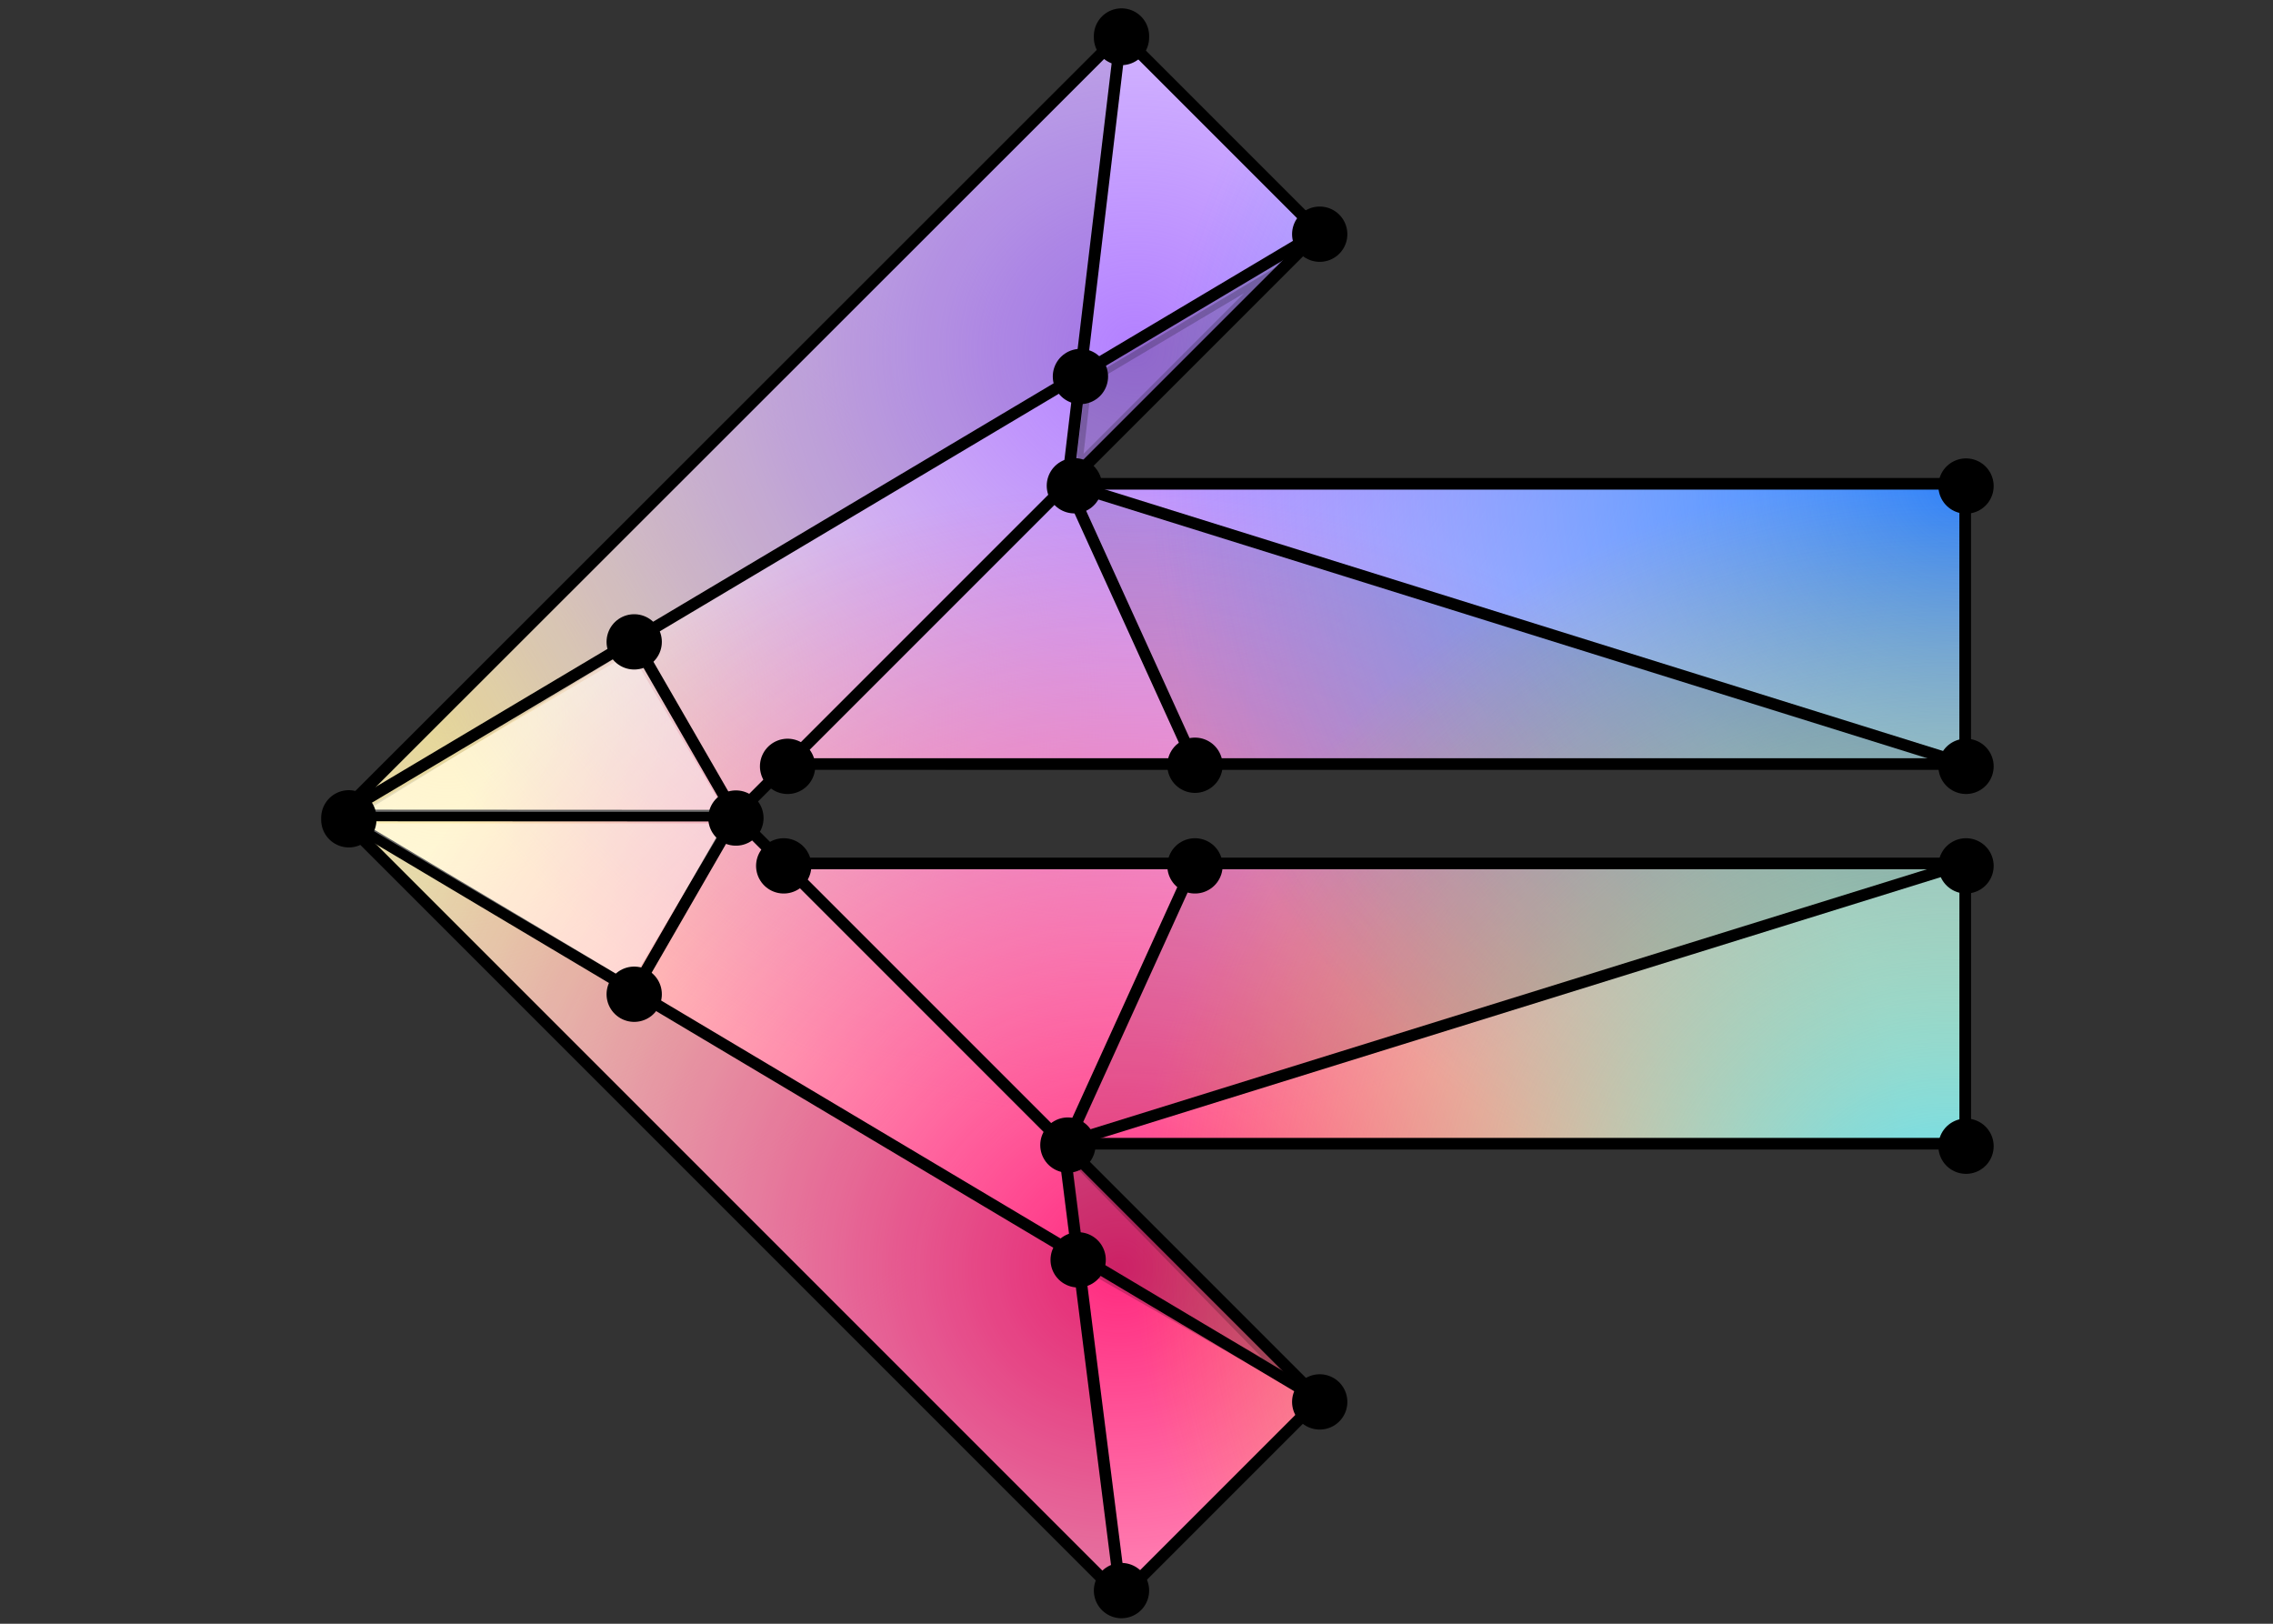 <?xml version="1.0" encoding="UTF-8" standalone="no"?>
<!-- Created with Inkscape (http://www.inkscape.org/) -->

<svg
   width="126mm"
   height="90mm"
   viewBox="0 0 126 90"
   version="1.1"
   id="svg1322"
   inkscape:version="1.1.2 (b8e25be833, 2022-02-05)"
   sodipodi:docname="logo.svg"
   xmlns:inkscape="http://www.inkscape.org/namespaces/inkscape"
   xmlns:sodipodi="http://sodipodi.sourceforge.net/DTD/sodipodi-0.dtd"
   xmlns:xlink="http://www.w3.org/1999/xlink"
   xmlns="http://www.w3.org/2000/svg"
   xmlns:svg="http://www.w3.org/2000/svg">
  <rect x="0" y="0" width="126" height="90" fill="#333333" stroke="none"/>
  <sodipodi:namedview
     id="namedview1324"
     pagecolor="#ffffff"
     bordercolor="#666666"
     borderopacity="1.0"
     inkscape:pageshadow="2"
     inkscape:pageopacity="0.0"
     inkscape:pagecheckerboard="0"
     inkscape:document-units="mm"
     showgrid="false"
     height="50mm"
     inkscape:zoom="1.8973437"
     inkscape:cx="223.47032"
     inkscape:cy="212.66574"
     inkscape:window-width="2488"
     inkscape:window-height="1529"
     inkscape:window-x="72"
     inkscape:window-y="34"
     inkscape:window-maximized="1"
     inkscape:current-layer="layer1"
     showguides="true"
     inkscape:guide-bbox="true" />
  <defs
     id="defs1319">
    <radialGradient
       inkscape:collect="always"
       xlink:href="#linearGradient2558"
       id="radialGradient20059"
       gradientUnits="userSpaceOnUse"
       gradientTransform="matrix(1,0,0,0.961,132.292,14.052)"
       cx="34.52"
       cy="358.635"
       fx="34.52"
       fy="358.635"
       r="46.465" />
    <linearGradient
       inkscape:collect="always"
       id="linearGradient2558">
      <stop
         style="stop-color:#ffeeaa;stop-opacity:1;"
         offset="0"
         id="stop2554" />
      <stop
         style="stop-color:#ffeeaa;stop-opacity:0;"
         offset="1"
         id="stop2556" />
    </linearGradient>
    <radialGradient
       inkscape:collect="always"
       xlink:href="#linearGradient2904"
       id="radialGradient20061"
       gradientUnits="userSpaceOnUse"
       gradientTransform="matrix(1,0,0,0.961,132.292,14.052)"
       cx="73.846"
       cy="336.764"
       fx="73.846"
       fy="336.764"
       r="46.465" />
    <linearGradient
       inkscape:collect="always"
       id="linearGradient2904">
      <stop
         style="stop-color:#b380ff;stop-opacity:1;"
         offset="0"
         id="stop2900" />
      <stop
         style="stop-color:#b380ff;stop-opacity:0;"
         offset="1"
         id="stop2902" />
    </linearGradient>
    <radialGradient
       inkscape:collect="always"
       xlink:href="#linearGradient3234"
       id="radialGradient20063"
       gradientUnits="userSpaceOnUse"
       gradientTransform="matrix(1,0,0,0.961,132.292,14.052)"
       cx="72.927"
       cy="391.369"
       fx="72.927"
       fy="391.369"
       r="46.465" />
    <linearGradient
       inkscape:collect="always"
       id="linearGradient3234">
      <stop
         style="stop-color:#ff2a7f;stop-opacity:1;"
         offset="0"
         id="stop3230" />
      <stop
         style="stop-color:#ff2a7f;stop-opacity:0;"
         offset="1"
         id="stop3232" />
    </linearGradient>
    <radialGradient
       inkscape:collect="always"
       xlink:href="#linearGradient3436"
       id="radialGradient20065"
       gradientUnits="userSpaceOnUse"
       gradientTransform="matrix(1,0,0,0.961,132.292,14.052)"
       cx="121.218"
       cy="344.598"
       fx="121.218"
       fy="344.598"
       r="46.465" />
    <linearGradient
       inkscape:collect="always"
       id="linearGradient3436">
      <stop
         style="stop-color:#2a7fff;stop-opacity:1;"
         offset="0"
         id="stop3432" />
      <stop
         style="stop-color:#2a7fff;stop-opacity:0;"
         offset="1"
         id="stop3434" />
    </linearGradient>
    <radialGradient
       inkscape:collect="always"
       xlink:href="#linearGradient3702"
       id="radialGradient20067"
       gradientUnits="userSpaceOnUse"
       gradientTransform="matrix(1,0,0,0.961,132.292,14.052)"
       cx="120.263"
       cy="390.417"
       fx="120.263"
       fy="390.417"
       r="46.465" />
    <linearGradient
       inkscape:collect="always"
       id="linearGradient3702">
      <stop
         style="stop-color:#55ddff;stop-opacity:1"
         offset="0"
         id="stop3698" />
      <stop
         style="stop-color:#ffcc00;stop-opacity:0;"
         offset="1"
         id="stop3700" />
    </linearGradient>
    <rect
       x="423.472"
       y="1225.319"
       width="613.628"
       height="138.27"
       id="rect20057" />
    <rect
       x="423.472"
       y="1225.319"
       width="542.579"
       height="105.342"
       id="rect26256" />
  </defs>
  <g
     inkscape:label="Layer 1"
     inkscape:groupmode="layer"
     id="layer1">
    <g
       id="g2516"
       transform="translate(0.2)">
      <path
         id="path19995"
         style="fill:#ffffff;stroke:none;stroke-width:0.257"
         d="m 61.968,1.994 -29.497,29.497 -2.865,2.865 -0.011,-0.013 L 18.607,45.33 32.471,59.194 48.104,74.827 61.968,88.691 72.956,77.704 59.092,63.84 58.782,63.53 H 108.783 V 47.992 H 43.244 l -2.65,-2.65 2.864,-2.864 h 65.324 V 26.939 H 58.997 L 72.956,12.981 Z"
         sodipodi:nodetypes="ccccccccccccccccccccc" />
      <g
         id="g20007"
         transform="matrix(0.97,0,0,0.97,-137.214,-308.183)">
        <path
           id="path19997"
           style="fill:url(#radialGradient20059);fill-opacity:1;stroke:none;stroke-width:0.265"
           d="m 205.265,319.651 -30.398,30.398 -2.952,2.952 -0.012,-0.012 -11.323,11.323 14.288,14.287 16.11,16.11 14.288,14.287 11.323,-11.323 -14.288,-14.287 -0.319,-0.319 h 51.528 v -16.013 h -67.541 l -2.731,-2.731 2.952,-2.952 h 67.319 V 345.358 h -51.306 l 14.385,-14.385 z" />
        <path
           id="path19999"
           style="fill:url(#radialGradient20061);fill-opacity:1;stroke:none;stroke-width:0.265"
           d="m 205.265,319.651 -30.398,30.398 -2.952,2.952 -0.012,-0.012 -11.323,11.323 14.288,14.287 16.11,16.11 14.288,14.287 11.323,-11.323 -14.288,-14.287 -0.319,-0.319 h 51.528 v -16.013 h -67.541 l -2.731,-2.731 2.952,-2.952 h 67.319 V 345.358 h -51.306 l 14.385,-14.385 z" />
        <path
           id="path20001"
           style="fill:url(#radialGradient20063);fill-opacity:1;stroke:none;stroke-width:0.265"
           d="m 205.265,319.651 -30.398,30.398 -2.952,2.952 -0.012,-0.012 -11.323,11.323 14.288,14.287 16.11,16.11 14.288,14.287 11.323,-11.323 -14.288,-14.287 -0.319,-0.319 h 51.528 v -16.013 h -67.541 l -2.731,-2.731 2.952,-2.952 h 67.319 V 345.358 h -51.306 l 14.385,-14.385 z" />
        <path
           id="path20003"
           style="fill:url(#radialGradient20065);fill-opacity:1;stroke:none;stroke-width:0.265"
           d="m 205.265,319.651 -30.398,30.398 -2.952,2.952 -0.012,-0.012 -11.323,11.323 14.288,14.287 16.11,16.11 14.288,14.287 11.323,-11.323 -14.288,-14.287 -0.319,-0.319 h 51.528 v -16.013 h -67.541 l -2.731,-2.731 2.952,-2.952 h 67.319 V 345.358 h -51.306 l 14.385,-14.385 z" />
        <path
           id="path20005"
           style="fill:url(#radialGradient20067);fill-opacity:1;stroke:none;stroke-width:0.265"
           d="m 205.265,319.651 -30.398,30.398 -2.952,2.952 -0.012,-0.012 -11.323,11.323 14.287,14.287 16.11,16.11 14.288,14.287 11.323,-11.323 -14.288,-14.287 -0.319,-0.319 h 51.528 v -16.013 h -67.541 l -2.731,-2.731 2.952,-2.952 h 67.319 V 345.358 h -51.306 l 14.385,-14.385 z" />
      </g>
      <g
         id="g20035"
         transform="matrix(0.97,0,0,0.97,-8.843,-308.183)">
        <path
           style="fill:none;stroke:#000000;stroke-width:0.665;stroke-linecap:butt;stroke-linejoin:miter;stroke-miterlimit:4;stroke-dasharray:none;stroke-opacity:1"
           d="m 28.288,364.311 44.685,-44.66 11.323,11.323 -14.385,14.385 h 51.306 v 16.013 H 53.899 l -2.952,2.952 2.731,2.731 h 67.541 v 16.013 H 69.69 l 14.606,14.606 -11.323,11.323 z"
           id="path20009" />
        <path
           style="fill:none;stroke:#000000;stroke-width:0.665;stroke-linecap:butt;stroke-linejoin:miter;stroke-miterlimit:4;stroke-dasharray:none;stroke-opacity:1"
           d="m 53.899,361.371 16.013,-16.013 3.061,-25.707 v 0 0 0"
           id="path20011" />
        <path
           style="fill:none;stroke:#000000;stroke-width:0.665;stroke-linecap:butt;stroke-linejoin:miter;stroke-miterlimit:4;stroke-dasharray:none;stroke-opacity:1"
           d="m 50.947,364.323 -22.659,-0.012"
           id="path20013" />
        <path
           style="fill:none;stroke:#000000;stroke-width:0.665;stroke-linecap:butt;stroke-linejoin:miter;stroke-miterlimit:4;stroke-dasharray:none;stroke-opacity:1"
           d="m 53.677,367.054 16.013,16.013"
           id="path20015" />
        <path
           style="fill:none;stroke:#000000;stroke-width:0.665;stroke-linecap:butt;stroke-linejoin:miter;stroke-miterlimit:4;stroke-dasharray:none;stroke-opacity:1"
           d="m 69.69,383.067 3.283,25.929"
           id="path20017" />
        <path
           style="fill:none;stroke:#000000;stroke-width:0.665;stroke-linecap:butt;stroke-linejoin:miter;stroke-miterlimit:4;stroke-dasharray:none;stroke-opacity:1"
           d="M 84.297,397.674 28.288,364.311 v 0 0 0"
           id="path20019" />
        <path
           style="fill:none;stroke:#000000;stroke-width:0.665;stroke-linecap:butt;stroke-linejoin:miter;stroke-miterlimit:4;stroke-dasharray:none;stroke-opacity:1"
           d="m 28.288,364.311 56.008,-33.338"
           id="path20021" />
        <path
           style="fill:none;stroke:#000000;stroke-width:0.665;stroke-linecap:butt;stroke-linejoin:miter;stroke-miterlimit:4;stroke-dasharray:none;stroke-opacity:1"
           d="m 69.912,345.358 51.306,16.013"
           id="path20023" />
        <path
           style="fill:none;stroke:#000000;stroke-width:0.665;stroke-linecap:butt;stroke-linejoin:miter;stroke-miterlimit:4;stroke-dasharray:none;stroke-opacity:1"
           d="m 121.218,367.054 -51.528,16.013 v 0 0 0"
           id="path20025" />
        <path
           style="fill:none;stroke:#000000;stroke-width:0.665;stroke-linecap:butt;stroke-linejoin:miter;stroke-miterlimit:4;stroke-dasharray:none;stroke-opacity:1"
           d="m 69.912,345.358 7.259,15.949"
           id="path20027"
           sodipodi:nodetypes="cc" />
        <path
           style="fill:none;stroke:#000000;stroke-width:0.665;stroke-linecap:butt;stroke-linejoin:miter;stroke-miterlimit:4;stroke-dasharray:none;stroke-opacity:1"
           d="M 50.947,364.323 45.136,354.259"
           id="path20029" />
        <path
           style="fill:none;stroke:#000000;stroke-width:0.665;stroke-linecap:butt;stroke-linejoin:miter;stroke-miterlimit:4;stroke-dasharray:none;stroke-opacity:1"
           d="m 50.947,364.323 -5.81,10.064"
           id="path20031" />
        <path
           style="fill:none;stroke:#000000;stroke-width:0.665;stroke-linecap:butt;stroke-linejoin:miter;stroke-miterlimit:4;stroke-dasharray:none;stroke-opacity:1"
           d="m 69.912,383.003 7.259,-15.949"
           id="path20033"
           sodipodi:nodetypes="cc" />
      </g>
      <path
         style="opacity:0.2;fill:#000000;stroke:#000000;stroke-width:0.676px;stroke-linecap:butt;stroke-linejoin:miter;stroke-opacity:1"
         d="M 59.99,21.067 59.421,26.076 70.908,14.584 Z"
         id="path20041"
         sodipodi:nodetypes="cccc" />
      <path
         style="opacity:0.2;fill:#000000;stroke:#000000;stroke-width:0.676px;stroke-linecap:butt;stroke-linejoin:miter;stroke-opacity:1"
         d="M 59.566,69.83 58.782,63.531 71.688,76.745 Z"
         id="path20043"
         sodipodi:nodetypes="cccc" />
      <path
         style="opacity:0.4;fill:#ffffff;stroke:none;stroke-width:0.676px;stroke-linecap:butt;stroke-linejoin:miter;stroke-opacity:1"
         d="m 19.798,44.998 14.975,-8.82 5.24,8.822 z"
         id="path20045"
         sodipodi:nodetypes="cccc" />
      <path
         style="opacity:0.4;fill:#ffffff;stroke:none;stroke-width:0.676px;stroke-linecap:butt;stroke-linejoin:miter;stroke-opacity:1"
         d="m 19.798,45.642 14.975,8.82 5.24,-8.822 z"
         id="path20047"
         sodipodi:nodetypes="cccc" />
      <path
         style="opacity:0.1;fill:#000000;stroke:none;stroke-width:0.676px;stroke-linecap:butt;stroke-linejoin:miter;stroke-opacity:1"
         d="m 19.798,45.642 40.192,24.593 v 0 L 61.968,88.691 18.607,45.33 v 0 0"
         id="path20049"
         sodipodi:nodetypes="ccccccc" />
      <path
         style="opacity:0.1;fill:#000000;stroke:none;stroke-width:0.676px;stroke-linecap:butt;stroke-linejoin:miter;stroke-opacity:1"
         d="M 19.798,45.128 59.99,20.534 v 0 L 61.968,2.079 18.607,45.439 v 0 0"
         id="path20051"
         sodipodi:nodetypes="ccccccc" />
      <path
         style="opacity:0.1;fill:#000000;stroke:none;stroke-width:0.676px;stroke-linecap:butt;stroke-linejoin:miter;stroke-opacity:1"
         d="m 58.997,26.94 7.044,15.477 42.741,0.062 -49.785,-15.538 v 0 0"
         id="path20053"
         sodipodi:nodetypes="cccccc" />
      <path
         style="opacity:0.1;fill:#000000;stroke:none;stroke-width:0.676px;stroke-linecap:butt;stroke-linejoin:miter;stroke-opacity:1"
         d="m 58.997,63.469 7.044,-15.477 42.741,-0.062 -49.785,15.538 v 0 0"
         id="path20055"
         sodipodi:nodetypes="cccccc" />
      <path
         style="fill:none;stroke:#000000;stroke-width:3.065;stroke-linecap:round;stroke-linejoin:miter;stroke-miterlimit:4;stroke-dasharray:none;stroke-opacity:1"
         d="m 61.968,2.079 -3.5e-5,-0.084"
         id="path420"
         sodipodi:nodetypes="cc" />
      <path
         style="fill:none;stroke:#000000;stroke-width:3.065;stroke-linecap:round;stroke-linejoin:miter;stroke-miterlimit:4;stroke-dasharray:none;stroke-opacity:1"
         d="m 72.956,12.981 h 10e-7"
         id="path1658"
         sodipodi:nodetypes="cc" />
      <path
         style="fill:none;stroke:#000000;stroke-width:3.065;stroke-linecap:round;stroke-linejoin:miter;stroke-miterlimit:4;stroke-dasharray:none;stroke-opacity:1"
         d="m 59.692,20.868 v 0"
         id="path2247"
         sodipodi:nodetypes="cc" />
      <path
         style="fill:none;stroke:#000000;stroke-width:3.065;stroke-linecap:round;stroke-linejoin:miter;stroke-miterlimit:4;stroke-dasharray:none;stroke-opacity:1"
         d="m 59.356,26.924 v 0"
         id="path2594"
         sodipodi:nodetypes="cc" />
      <path
         style="fill:none;stroke:#000000;stroke-width:3.065;stroke-linecap:round;stroke-linejoin:miter;stroke-miterlimit:4;stroke-dasharray:none;stroke-opacity:1"
         d="m 34.956,35.577 v 0"
         id="path2879"
         sodipodi:nodetypes="cc" />
      <path
         style="fill:none;stroke:#000000;stroke-width:3.065;stroke-linecap:round;stroke-linejoin:miter;stroke-miterlimit:4;stroke-dasharray:none;stroke-opacity:1"
         d="m 19.136,45.33 -3e-6,0.109"
         id="path3267"
         sodipodi:nodetypes="cc" />
      <path
         style="fill:none;stroke:#000000;stroke-width:3.065;stroke-linecap:round;stroke-linejoin:miter;stroke-miterlimit:4;stroke-dasharray:none;stroke-opacity:1"
         d="m 108.783,26.94 v 0"
         id="path3769"
         sodipodi:nodetypes="cc" />
      <path
         style="fill:none;stroke:#000000;stroke-width:3.065;stroke-linecap:round;stroke-linejoin:miter;stroke-miterlimit:4;stroke-dasharray:none;stroke-opacity:1"
         d="m 108.783,42.477 v 0"
         id="path3976"
         sodipodi:nodetypes="cc" />
      <path
         style="fill:none;stroke:#000000;stroke-width:3.065;stroke-linecap:round;stroke-linejoin:miter;stroke-miterlimit:4;stroke-dasharray:none;stroke-opacity:1"
         d="m 108.783,47.993 v 0"
         id="path4341"
         sodipodi:nodetypes="cc" />
      <path
         style="fill:none;stroke:#000000;stroke-width:3.065;stroke-linecap:round;stroke-linejoin:miter;stroke-miterlimit:4;stroke-dasharray:none;stroke-opacity:1"
         d="m 108.783,63.531 6e-5,-7.33e-4"
         id="path4466"
         sodipodi:nodetypes="cc" />
      <path
         style="fill:none;stroke:#000000;stroke-width:3.065;stroke-linecap:round;stroke-linejoin:miter;stroke-miterlimit:4;stroke-dasharray:none;stroke-opacity:1"
         d="m 58.997,63.469 v 2e-6"
         id="path4831"
         sodipodi:nodetypes="cc" />
      <path
         style="fill:none;stroke:#000000;stroke-width:3.065;stroke-linecap:round;stroke-linejoin:miter;stroke-miterlimit:4;stroke-dasharray:none;stroke-opacity:1"
         d="m 66.041,47.993 v 0"
         id="path4918"
         sodipodi:nodetypes="cc" />
      <path
         style="fill:none;stroke:#000000;stroke-width:3.065;stroke-linecap:round;stroke-linejoin:miter;stroke-miterlimit:4;stroke-dasharray:none;stroke-opacity:1"
         d="m 59.566,69.83 v 0"
         id="path5443"
         sodipodi:nodetypes="cc" />
      <path
         style="fill:none;stroke:#000000;stroke-width:3.065;stroke-linecap:round;stroke-linejoin:miter;stroke-miterlimit:4;stroke-dasharray:none;stroke-opacity:1"
         d="m 72.956,77.704 -5.3e-5,7.69e-4"
         id="path5530"
         sodipodi:nodetypes="cc" />
      <path
         style="fill:none;stroke:#000000;stroke-width:3.065;stroke-linecap:round;stroke-linejoin:miter;stroke-miterlimit:4;stroke-dasharray:none;stroke-opacity:1"
         d="m 61.968,88.162 -3.5e-5,7.4e-4"
         id="path5617"
         sodipodi:nodetypes="cc" />
      <path
         style="fill:none;stroke:#000000;stroke-width:3.065;stroke-linecap:round;stroke-linejoin:miter;stroke-miterlimit:4;stroke-dasharray:none;stroke-opacity:1"
         d="m 66.041,42.416 -3e-6,10e-6"
         id="path6151"
         sodipodi:nodetypes="cc" />
      <path
         style="fill:none;stroke:#000000;stroke-width:3.065;stroke-linecap:round;stroke-linejoin:miter;stroke-miterlimit:4;stroke-dasharray:none;stroke-opacity:1"
         d="m 40.594,45.342 v 0"
         id="path6634"
         sodipodi:nodetypes="cc" />
      <path
         style="fill:none;stroke:#000000;stroke-width:3.065;stroke-linecap:round;stroke-linejoin:miter;stroke-miterlimit:4;stroke-dasharray:none;stroke-opacity:1"
         d="m 43.458,42.477 -6e-6,7.16e-4"
         id="path6759"
         sodipodi:nodetypes="cc" />
      <path
         style="fill:none;stroke:#000000;stroke-width:3.065;stroke-linecap:round;stroke-linejoin:miter;stroke-miterlimit:4;stroke-dasharray:none;stroke-opacity:1"
         d="m 43.244,47.993 v 0"
         id="path6846"
         sodipodi:nodetypes="cc" />
      <path
         style="fill:none;stroke:#000000;stroke-width:3.065;stroke-linecap:round;stroke-linejoin:miter;stroke-miterlimit:4;stroke-dasharray:none;stroke-opacity:1"
         d="m 34.956,55.108 v 10e-7"
         id="path7093"
         sodipodi:nodetypes="cc" />
    </g>
  </g>
</svg>
